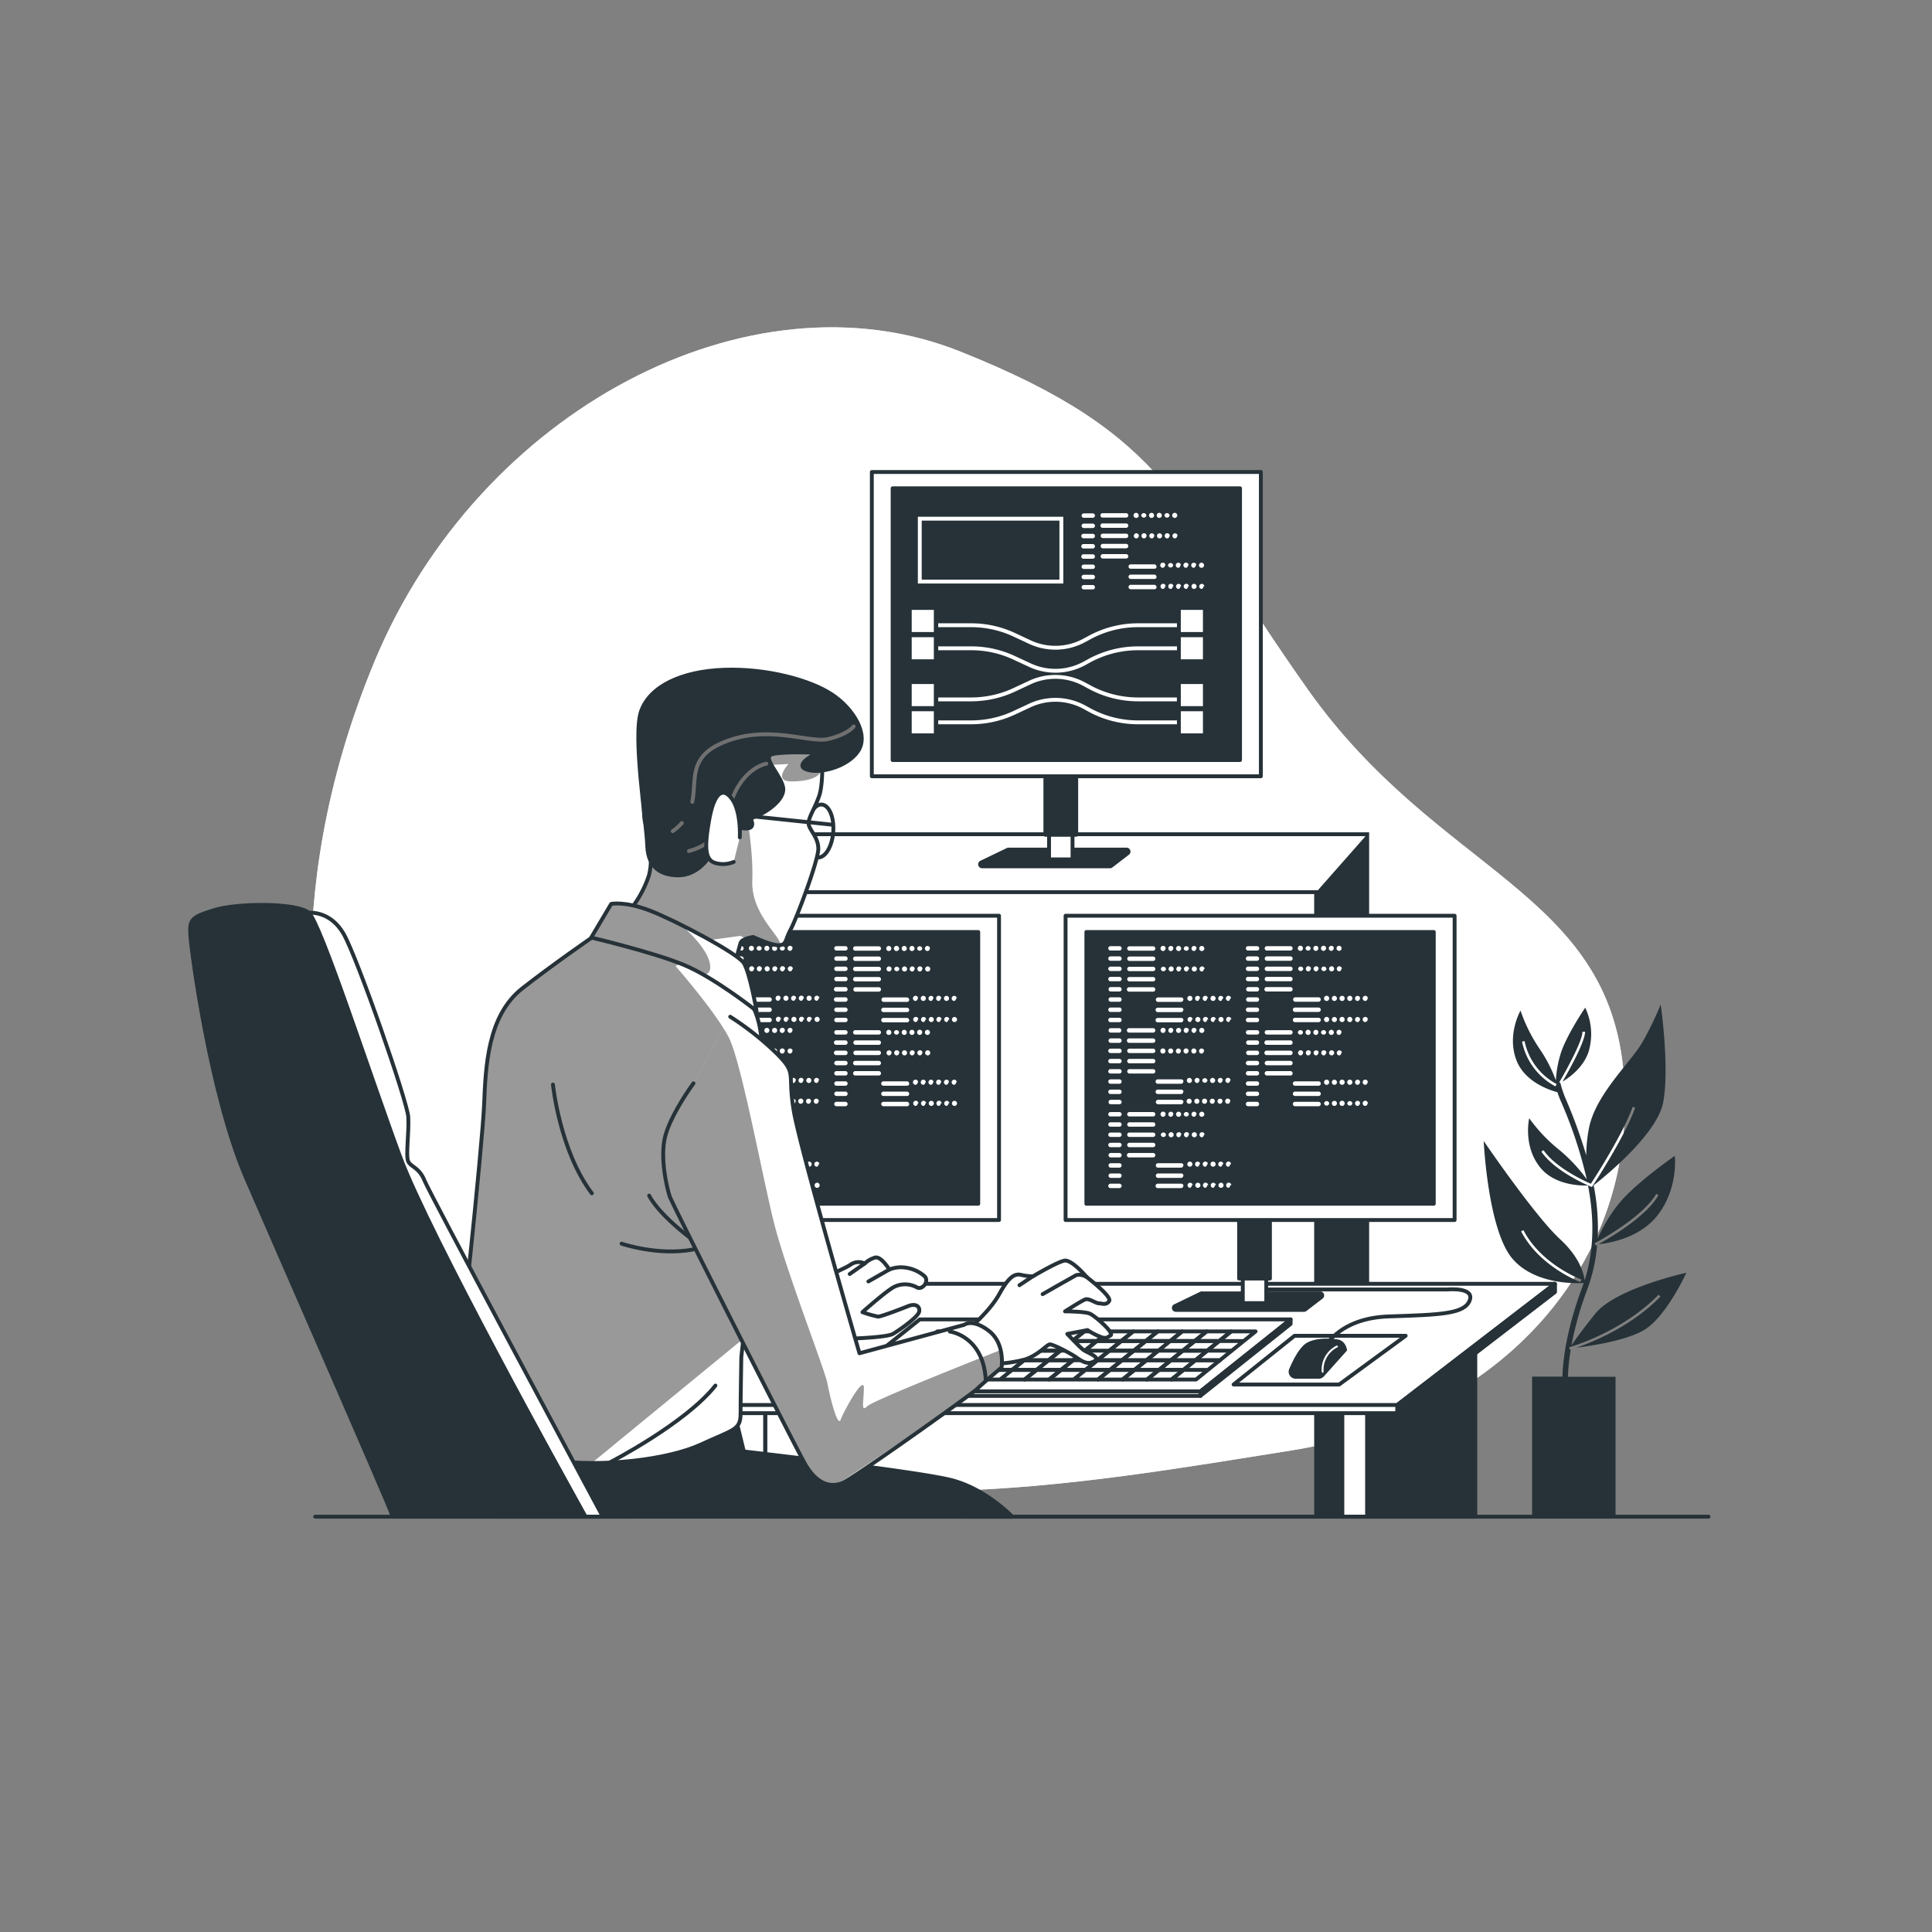 <svg xmlns="http://www.w3.org/2000/svg" viewBox="0 0 500 500"><rect x="0" y="0" width="500" height="500" fill="#808080" stroke="none"/><defs><clipPath id="a"><path d="M212.75 195.81s.38 7-.78 10.26-2.71 5.42-2.71 7 2.52 3.49 2.52 6.58-5.61 18-7.16 20.9-1 3.87-2.9 4.06-6.77-2.12-6.77-2.12-2.91.38-3.29 1.54-1.36 5.23-1.36 5.23l-28.25-12.58a28.26 28.26 0 005.81-9.87c1.74-5.61-1-14.32-1-14.32s-2.71-20.31 9.67-26.12 30.38-2.13 33.29.78 2.93 8.66 2.93 8.66z" fill="#fff" stroke="#263238" stroke-linecap="round" stroke-linejoin="round"/></clipPath><clipPath id="b"><path d="M156.25 240.51l-.71.49c-2.72 1.87-12.76 8.83-20.38 14.8-8.9 7-9.48 19.93-9.87 30s-6.88 72.7-8.43 80.44 12.3 9.72 25.65 11.66 30.57-.19 38.89-4.06 10.26-3.68 10.26-7.94.19-13.93.19-14.7 6-48.18 5.61-62.11.78-21.48-2.51-28.45-11.61-12.38-22.64-16.06-16.06-4.07-16.06-4.07z" fill="#fff" stroke="#263238" stroke-linecap="round" stroke-linejoin="round"/></clipPath><clipPath id="c"><path d="M158.18 233.93l-5.18 8.71s15.67 3.68 23.8 7 19 12 19 12-1.74-9.87-3.29-12.38-17.61-11-24.19-13.55-10.14-1.78-10.14-1.78z" fill="#fff" stroke="#263238" stroke-linecap="round" stroke-linejoin="round"/></clipPath><clipPath id="d"><path d="M179.47 280.36s-5.42 7.36-7.16 13.17.38 14.12 1 16.06 31.53 62.88 34.82 68.88 7 6.38 9.68 5.42 33.86-23.22 35-24.38 6.39-5.61 6.39-5.61 1-6.2-3.29-9.48-6.39-1.55-6.39-1.55l-27.09 7.35s-15.28-52.63-17-62.69 1-9.48-4.45-14.9a75.81 75.81 0 00-12-9.5" fill="#fff" stroke="#263238" stroke-linecap="round" stroke-linejoin="round"/></clipPath></defs><g fill="#fff"><path d="M84.3 283.67s14.34 57.67 70.9 85.33 124 15.12 178.92 6.39 89.87-49 86.14-97-48-52.19-81.83-100-35.56-65.74-90-87.45S124 106.19 97 171 84.3 283.67 84.3 283.67z"/><path d="M84.3 283.67s14.34 57.67 70.9 85.33 124 15.12 178.92 6.39 89.87-49 86.14-97-48-52.19-81.83-100-35.56-65.74-90-87.45S124 106.19 97 171 84.3 283.67 84.3 283.67z" opacity=".7"/></g><path d="M412.84 340c-3.62 4.53-5.39 7.05-6.15 8.19a86.42 86.42 0 014.13-14.6 42.81 42.81 0 002.51-11.41l-.33.18-.32-.6c.13-.06 12.46-6.61 15.95-12.78l.58.33c-3.15 5.58-12.88 11.22-15.55 12.69 2.53-.24 10.43-1.45 15.13-7.25 5.64-7 4.65-15.61 4.65-15.61s-10.63 7.3-14.95 12.95a40.58 40.58 0 00-5 8.39 58.4 58.4 0 00-1.05-13.73C416 304 429 293.23 430.45 285.2c1.66-9.3-.67-25.25-.67-25.25a81.91 81.91 0 01-4.65 9.64c-3 5.31-12.29 13.62-13.95 22.59a38.79 38.79 0 00-.66 6.8 133.53 133.53 0 00-5.36-14.71 25.91 25.91 0 01-1.33-4l-.29-.17c.06-.1 6-10.2 6-13.1h.68c0 2.71-4.57 10.75-5.83 12.91 2.09-1.25 5.49-3.83 6.77-7.83a16 16 0 00-.91-11.3s-5.05 7.42-6.43 12.17a28.56 28.56 0 00-1.16 6.66 37 37 0 00-4.15-8.07 41.57 41.57 0 01-5-10s-3.65 6.32-1 13c2.19 5.46 8.4 7.55 10.55 8.13.24.72.5 1.43.79 2.1a113.55 113.55 0 016.81 20.45 40.75 40.75 0 00-7.24-7.72 41.51 41.51 0 01-7.66-8.1s-1.67 7.1 2.8 12.69c3.66 4.57 10.16 4.79 12.42 4.72 1.54 8.05 1.71 16.45-.89 24.56-.17-1.57-1.12-5.86-6.34-10.66-6.58-6.05-19.77-25.42-19.77-25.42s1.06 22.86 7.37 30.38c5.79 6.88 16.72 6.48 18.51 6.37-.12.35-.24.71-.37 1.07-4.16 11.17-5 19-5.14 23.16h-7.85v36.21h21.6V356.3h-12.32a52.06 52.06 0 01.73-7.05l-.23.07-.18-.66c.14 0 13.67-3.85 23.13-13.58l.48.48c-7.63 7.85-17.86 11.89-21.79 13.23 3.9-.48 13.44-1.92 17.88-4.78 5.64-3.66 10.63-14.62 10.63-14.62s-18.27 3.99-23.59 10.61zm-10.28-58.84a16.92 16.92 0 01-8.66-11.6l.66-.13a16.23 16.23 0 008.28 11.11zm9.56 25.8l-.15.23-.25-.1c-.38-.15-9.22-3.79-12.82-9.05l.56-.38c3.15 4.6 10.76 8.05 12.25 8.7 1.15-1.76 8.33-12.9 10.83-19.91l.64.23c-2.73 7.68-10.97 20.18-11.06 20.32zM409 331.78c-.11 0-10.64-4-15.33-13.1l.6-.31c4.57 8.87 14.86 12.74 15 12.78z" fill="#263238"/><path fill="none" stroke="#263238" stroke-miterlimit="10" d="M198.05 215.9h155.78v176.61H198.05z"/><path fill="none" stroke="#263238" stroke-miterlimit="10" d="M198.05 230.89h142.56v161.62H198.05z"/><path fill="#263238" d="M340.62 230.89l13.22-14.99v176.61h-13.22V230.89z"/><path fill="#fff" stroke="#263238" stroke-linecap="round" stroke-linejoin="round" d="M347.4 359.98h6.44v32.54h-6.44z"/><path fill="#263238" stroke="#263238" stroke-linecap="round" stroke-linejoin="round" d="M381.81 392.51v-55.08l-27.97 22.55v32.53h27.97z"/><path fill="#fff" stroke="#263238" stroke-linecap="round" stroke-linejoin="round" d="M128.44 359.98h6.44v32.54h-6.44z"/><path fill="#263238" stroke="#263238" stroke-linecap="round" stroke-linejoin="round" d="M162.85 392.51v-55.08l-27.97 22.55v32.53h27.97z"/><path fill="#fff" stroke="#263238" stroke-linecap="round" stroke-linejoin="round" d="M361.6 365.73H103.64l-.1-2.1 298.85-31.38v2.12l-40.79 31.36z"/><path fill="#fff" stroke="#263238" stroke-linecap="round" stroke-linejoin="round" d="M361.6 363.61H103.64l65.08-31.36h233.67l-40.79 31.36z"/><path fill="#fff" stroke="#263238" stroke-linecap="round" stroke-linejoin="round" d="M346.57 358.31h-27.32l15.77-12.61h28.77l-17.22 12.61z"/><path fill="#263238" stroke="#263238" stroke-linecap="round" stroke-linejoin="round" d="M361.6 365.73v-2.12l40.79-31.36v2.12l-40.79 31.36z"/><path d="M327.61 333.71h47.07s7-.65 5.67 2.84-7.41 3.7-20.92 4.14-17 8.71-17 8.71" fill="none" stroke="#263238" stroke-linecap="round" stroke-linejoin="round"/><path d="M346 346.62s-4.44-.79-7.58.78c-2 1-3.73 4.45-4.77 6.89a1.81 1.81 0 001.67 2.52h5.95a1.81 1.81 0 001.35-.6l6-6.72s-.23-2.61-2.62-2.87z" fill="#263238"/><path d="M342.3 355a6.74 6.74 0 013.7-6.53" fill="none" stroke="#fff" stroke-linecap="round" stroke-linejoin="round" stroke-width=".5"/><path fill="#fff" stroke="#263238" stroke-linecap="round" stroke-linejoin="round" d="M310.67 360.09H214.7l23.34-18.63h95.97l-23.34 18.63z"/><path fill="none" stroke="#263238" stroke-linecap="round" stroke-linejoin="round" d="M334.01 342.63v-1.17l-23.34 18.63v1.16l23.34-18.62z"/><path fill="#fff" stroke="#263238" stroke-linecap="round" stroke-linejoin="round" d="M214.7 360.09h95.97v1.17H214.7z"/><path fill="none" stroke="#263238" stroke-linecap="round" stroke-linejoin="round" d="M245.99 352.04l-3.08 2.49h6.33l3.09-2.49h-6.34z"/><path fill="none" stroke="#263238" stroke-linecap="round" stroke-linejoin="round" d="M252.33 352.04l-3.09 2.49h6.34l3.08-2.49h-6.33zM239.65 352.04l-3.08 2.49h6.34l3.08-2.49h-6.34zM249.07 349.55h-6.33l-3.09 2.49h6.34l3.08-2.49zM255.41 349.55l3.09-2.49h-6.34l-3.09 2.49h6.34z"/><path fill="none" stroke="#263238" stroke-linecap="round" stroke-linejoin="round" d="M252.16 347.06h-6.34l-3.08 2.49h6.33l3.09-2.49zM258.66 352.04l-3.08 2.49h6.34l3.08-2.49h-6.34zM290.35 352.04l-3.09 2.49h6.34l3.09-2.49h-6.34zM261.75 349.55l3.08-2.49h-6.33l-3.09 2.49h6.34z"/><path fill="none" stroke="#263238" stroke-linecap="round" stroke-linejoin="round" d="M265 352.04l-3.08 2.49h6.33l3.09-2.49H265zM299.94 354.53h6.33l3.09-2.49h-6.34l-3.08 2.49z"/><path fill="none" stroke="#263238" stroke-linecap="round" stroke-linejoin="round" d="M303.02 352.04h6.34l3.08-2.49h-6.33l-3.09 2.49zM296.69 352.04l-3.09 2.49h6.34l3.08-2.49h-6.33zM284.01 352.04l-3.08 2.49h6.33l3.09-2.49h-6.34zM271.34 352.04l-3.09 2.49h6.34l3.09-2.49h-6.34z"/><path fill="none" stroke="#263238" stroke-linecap="round" stroke-linejoin="round" d="M277.68 352.04l-3.09 2.49h6.34l3.08-2.49h-6.33zM287.1 349.55l3.08-2.49h-6.34l-3.08 2.49h6.34zM293.43 349.55l-3.08 2.49h6.34l3.08-2.49h-6.34zM280.76 349.55l-3.08 2.49h6.33l3.09-2.49h-6.34zM268.08 349.55l-3.08 2.49h6.34l3.08-2.49h-6.34z"/><path fill="none" stroke="#263238" stroke-linecap="round" stroke-linejoin="round" d="M287.1 349.55l-3.09 2.49h6.34l3.08-2.49h-6.33zM268.08 349.55l3.09-2.49h-6.34l-3.08 2.49h6.33zM249.07 349.55l-3.08 2.49h6.34l3.08-2.49h-6.34zM261.75 349.55l-3.09 2.49H265l3.08-2.49h-6.33z"/><path fill="none" stroke="#263238" stroke-linecap="round" stroke-linejoin="round" d="M255.41 349.55l-3.08 2.49h6.33l3.09-2.49h-6.34zM274.42 349.55l-3.08 2.49h6.34l3.08-2.49h-6.34zM280.76 349.55l3.08-2.49h-6.33l-3.09 2.49h6.34zM306.11 349.55h6.33l3.09-2.49h-6.34l-3.08 2.49z"/><path fill="none" stroke="#263238" stroke-linecap="round" stroke-linejoin="round" d="M274.42 349.55l3.09-2.49h-6.34l-3.09 2.49h6.34zM299.77 349.55l3.08-2.49h-6.33l-3.09 2.49h6.34zM306.11 349.55l3.08-2.49h-6.34l-3.08 2.49h6.34zM296.69 352.04h6.33l3.09-2.49h-6.34l-3.08 2.49z"/><path fill="none" stroke="#263238" stroke-linecap="round" stroke-linejoin="round" d="M293.43 349.55l3.09-2.49h-6.34l-3.08 2.49h6.33zM274.59 354.53l-3.08 2.49h6.33l3.09-2.49h-6.34zM280.93 354.53l-3.09 2.49h6.34l3.08-2.49h-6.33z"/><path fill="none" stroke="#263238" stroke-linecap="round" stroke-linejoin="round" d="M268.25 354.53l-3.08 2.49h6.34l3.08-2.49h-6.34zM287.26 354.53l-3.08 2.49h6.34l3.08-2.49h-6.34z"/><path fill="none" stroke="#263238" stroke-linecap="round" stroke-linejoin="round" d="M261.92 354.53l-3.09 2.49h6.34l3.08-2.49h-6.33zM255.58 354.53l-3.08 2.49h6.33l3.09-2.49h-6.34zM293.6 354.53l-3.08 2.49h6.33l3.09-2.49h-6.34zM242.91 354.53l-3.09 2.49h6.34l3.08-2.49h-6.33z"/><path fill="none" stroke="#263238" stroke-linecap="round" stroke-linejoin="round" d="M249.24 354.53l-3.08 2.49h6.34l3.08-2.49h-6.34zM309.36 352.04h6.34l3.08-2.49h-6.34l-3.08 2.49zM318.61 344.57l-3.08 2.49h6.33l3.09-2.49h-6.34zM312.44 349.55h6.34l3.08-2.49h-6.33l-3.09 2.49zM236.57 354.53l-3.08 2.49h6.33l3.09-2.49h-6.34zM299.94 354.53l-3.09 2.49h6.34l3.08-2.49h-6.33z"/><path fill="none" stroke="#263238" stroke-linecap="round" stroke-linejoin="round" d="M303.19 357.02h6.34l3.08-2.49h-6.34l-3.08 2.49zM306.27 354.53h6.34l3.09-2.49h-6.34l-3.09 2.49zM242.74 349.55h-6.34l-3.08 2.49h6.33l3.09-2.49zM283.84 347.06l3.09-2.49h-6.34l-3.08 2.49h6.33zM290.18 347.06l3.08-2.49h-6.33l-3.09 2.49h6.34z"/><path fill="none" stroke="#263238" stroke-linecap="round" stroke-linejoin="round" d="M277.51 347.06l3.08-2.49h-6.34l-3.08 2.49h6.34zM296.52 347.06l3.08-2.49h-6.34l-3.08 2.49h6.34zM309.19 347.06l3.08-2.49h-6.33l-3.09 2.49h6.34z"/><path fill="none" stroke="#263238" stroke-linecap="round" stroke-linejoin="round" d="M302.85 347.06l3.09-2.49h-6.34l-3.08 2.49h6.33zM271.17 347.06l3.08-2.49h-6.33l-3.09 2.49h6.34zM239.65 352.04h-6.33l-3.09 2.49h6.34l3.08-2.49zM245.82 347.06h-6.34l-3.08 2.49h6.34l3.08-2.49zM315.53 347.06l3.08-2.49h-6.34l-3.08 2.49h6.34z"/><path fill="none" stroke="#263238" stroke-linecap="round" stroke-linejoin="round" d="M230.23 354.53l-3.08 2.49h6.34l3.08-2.49h-6.34zM248.91 344.57h-6.34l-3.09 2.49h6.34l3.09-2.49zM258.5 347.06l3.08-2.49h-6.34l-3.08 2.49h6.34z"/><path fill="none" stroke="#263238" stroke-linecap="round" stroke-linejoin="round" d="M252.16 347.06l3.08-2.49h-6.33l-3.09 2.49h6.34zM264.83 347.06l3.09-2.49h-6.34l-3.08 2.49h6.33z"/><g><path d="M337.42 339h-33.08a.52.52 0 01-.23-1l6.8-3.28a.59.59 0 01.23 0h30.54a.53.53 0 01.32.94l-4.26 3.27a.54.54 0 01-.32.07z" fill="#263238" stroke="#263238" stroke-linecap="round" stroke-linejoin="round"/><path fill="#fff" stroke="#263238" stroke-linecap="round" stroke-linejoin="round" d="M321.63 314.07h6.08v23.17h-6.08z"/><path fill="#263238" stroke="#263238" stroke-linecap="round" stroke-linejoin="round" d="M320.68 314.07h7.98v16.82h-7.98z"/><path fill="#fff" stroke="#263238" stroke-linecap="round" stroke-linejoin="round" d="M275.77 236.99h100.68v78.75H275.77z"/><path fill="#263238" stroke="#263238" stroke-linecap="round" stroke-linejoin="round" d="M281.15 241.2h89.91v70.33h-89.91z"/><path d="M289.71 246h-2.32a.57.57 0 01-.57-.57.58.58 0 01.57-.57h2.32a.58.58 0 01.57.57.57.57 0 01-.57.57zm.57 2.08a.57.57 0 00-.57-.57h-2.32a.57.57 0 000 1.14h2.32a.57.57 0 00.57-.53zm0 2.65a.57.57 0 00-.57-.57h-2.32a.57.57 0 00-.57.57.58.58 0 00.57.57h2.32a.58.58 0 00.57-.53zm0 2.65a.57.57 0 00-.57-.57h-2.32a.57.57 0 00-.57.57.58.58 0 00.57.57h2.32a.58.58 0 00.57-.53zm0 2.65a.58.58 0 00-.57-.58h-2.32a.58.58 0 000 1.15h2.32a.58.58 0 00.57-.53zm0 2.64a.58.58 0 00-.57-.57h-2.32a.58.58 0 000 1.15h2.32a.58.58 0 00.57-.54zm0 2.65a.58.58 0 00-.57-.57h-2.32a.58.58 0 00-.57.57.57.57 0 00.57.57h2.32a.57.57 0 00.57-.53zm0 2.65a.58.58 0 00-.57-.57h-2.32a.58.58 0 00-.57.57.57.57 0 00.57.57h2.32a.57.57 0 00.57-.54zm8.72-18.5a.58.58 0 00-.57-.57h-6.13a.58.58 0 00-.58.57.57.57 0 00.58.57h6.08a.57.57 0 00.62-.57zm0 2.65a.57.57 0 00-.57-.57h-6.13a.57.57 0 100 1.14h6.08a.57.57 0 00.62-.57zm0 2.65a.57.57 0 00-.57-.57h-6.13a.57.57 0 00-.58.57.58.58 0 00.58.57h6.08a.58.58 0 00.62-.57zm0 2.65a.57.57 0 00-.57-.57h-6.13a.57.57 0 00-.58.57.58.58 0 00.58.57h6.08a.58.58 0 00.62-.57zm0 2.65a.58.58 0 00-.57-.58h-6.13a.58.58 0 100 1.15h6.08a.58.58 0 00.62-.57zm7.28 2.64a.57.57 0 00-.57-.57h-6.08a.58.58 0 000 1.15h6.08a.57.57 0 00.52-.58zm0 2.65a.57.57 0 00-.57-.57h-6.08a.57.57 0 00-.57.57.56.56 0 00.57.57h6.08a.56.56 0 00.52-.57zm0 2.65a.57.57 0 00-.57-.57h-6.08a.57.57 0 00-.57.57.56.56 0 00.57.57h6.08a.56.56 0 00.52-.58zm-4.6-18.54a.67.67 0 10-.66.66.67.67 0 00.61-.66zm2 0a.66.66 0 10-.66.66.66.66 0 00.59-.66zm2 0a.66.66 0 00-1.32 0 .66.66 0 101.32 0zm2 0a.67.67 0 00-1.33 0 .67.67 0 001.33 0zm2 0a.66.66 0 10-.66.66.66.66 0 00.55-.66zm2 0a.66.66 0 00-1.32 0 .66.66 0 001.32 0zm-9.93 5.3a.67.67 0 00-1.33 0 .67.67 0 001.33 0zm2 0a.66.66 0 00-1.32 0 .66.66 0 001.32 0zm2 0a.66.66 0 10-.66.66.66.66 0 00.51-.66zm2 0a.67.67 0 10-.67.66.66.66 0 00.51-.66zm2 0a.66.66 0 10-1.32 0 .66.66 0 101.32 0zm2 0a.66.66 0 10-.66.66.66.66 0 00.47-.66zm-3.15 7.61a.66.66 0 10-1.32 0 .66.66 0 101.32 0zm2 0a.66.66 0 10-.66.67.67.67 0 00.46-.67zm2 0a.67.67 0 10-.66.67.67.67 0 00.45-.67zm2 0a.66.66 0 10-1.32 0 .66.66 0 101.32 0zm2 0a.66.66 0 10-.66.67.67.67 0 00.42-.67zm2 0a.67.67 0 10-.67.67.67.67 0 00.42-.67zm-9.94 5.47a.66.66 0 10-.66.66.66.66 0 00.41-.66zm2 0a.66.66 0 10-1.32 0 .66.66 0 001.32 0zm2 0a.67.67 0 10-.66.66.67.67 0 00.39-.66zm2 0a.66.66 0 10-.66.66.66.66 0 00.37-.66zm2 0a.66.66 0 10-1.32 0 .66.66 0 001.32 0zm2 0a.67.67 0 10-.67.66.67.67 0 00.36-.66zM289.71 267.24h-2.32a.58.58 0 010-1.15h2.32a.58.58 0 010 1.15zm.57 2.07a.58.58 0 00-.57-.57h-2.32a.58.58 0 000 1.15h2.32a.58.58 0 00.57-.58zm0 2.65a.58.58 0 00-.57-.57h-2.32a.58.58 0 00-.57.57.57.57 0 00.57.57h2.32a.57.57 0 00.57-.53zm0 2.65a.58.58 0 00-.57-.57h-2.32a.58.58 0 00-.57.57.57.57 0 00.57.57h2.32a.57.57 0 00.57-.57zm0 2.65a.57.57 0 00-.57-.57h-2.32a.57.57 0 000 1.14h2.32a.57.57 0 00.57-.57zm0 2.65a.57.57 0 00-.57-.57h-2.32a.57.57 0 000 1.14h2.32a.57.57 0 00.57-.57zm0 2.65a.57.57 0 00-.57-.57h-2.32a.57.57 0 00-.57.57.58.58 0 00.57.57h2.32a.58.58 0 00.57-.57zm0 2.65a.58.58 0 00-.57-.58h-2.32a.58.58 0 000 1.15h2.32a.58.58 0 00.57-.57zm8.72-18.54a.58.58 0 00-.57-.58h-6.13a.58.58 0 100 1.15h6.08a.58.58 0 00.62-.57zm0 2.64a.58.58 0 00-.57-.57h-6.13a.58.58 0 100 1.15h6.08a.58.58 0 00.62-.58zm0 2.65a.58.58 0 00-.57-.57h-6.13a.58.58 0 00-.58.57.57.57 0 00.58.57h6.08a.57.57 0 00.62-.53zm0 2.65a.58.58 0 00-.57-.57h-6.13a.58.58 0 00-.58.57.57.57 0 00.58.57h6.08a.57.57 0 00.62-.57zm0 2.65a.57.57 0 00-.57-.57h-6.13a.57.57 0 100 1.14h6.08a.57.57 0 00.62-.57zm7.28 2.65a.56.56 0 00-.57-.57h-6.08a.57.57 0 100 1.14h6.08a.56.56 0 00.52-.57zm0 2.65a.56.56 0 00-.57-.57h-6.08a.56.56 0 00-.57.57.57.57 0 00.57.57h6.08a.57.57 0 00.52-.57zm0 2.65a.57.57 0 00-.57-.58h-6.08a.58.58 0 000 1.15h6.08a.57.57 0 00.52-.57zm-4.6-18.54a.67.67 0 10-.66.66.67.67 0 00.61-.66zm2 0a.66.66 0 10-.66.66.66.66 0 00.59-.66zm2 0a.66.66 0 10-1.32 0 .66.66 0 001.32 0zm2 0a.67.67 0 10-.67.66.67.67 0 00.58-.66zm2 0a.66.66 0 10-.66.66.66.66 0 00.55-.66zm2 0a.66.66 0 10-1.32 0 .66.66 0 001.32 0zM301.63 272a.67.67 0 10-.66.67.67.67 0 00.66-.67zm2 0a.66.66 0 10-1.32 0 .66.66 0 101.32 0zm2 0a.66.66 0 10-.66.67.67.67 0 00.63-.67zm2 0a.67.67 0 10-.67.67.67.67 0 00.63-.67zm2 0a.66.66 0 10-1.32 0 .66.66 0 101.32 0zm2 0a.66.66 0 10-.66.67.67.67 0 00.59-.67zm-3.15 7.62a.66.66 0 10-1.32 0 .66.66 0 001.32 0zm2 0a.66.66 0 10-.66.66.66.66 0 00.58-.7zm2 0a.67.67 0 00-1.33 0 .67.67 0 001.33 0zm2 0a.66.66 0 10-1.32 0 .66.66 0 101.32 0zm2 0a.66.66 0 10-.66.66.66.66 0 00.54-.7zm2 0a.67.67 0 10-.67.66.66.66 0 00.54-.7zM308.41 285a.66.66 0 10-.66.66.65.65 0 00.66-.66zm2 0a.66.66 0 10-.66.66.66.66 0 00.65-.66zm2 0a.67.67 0 10-.66.66.66.66 0 00.64-.66zm2 0a.66.66 0 10-.66.66.65.65 0 00.62-.66zm2 0a.66.66 0 10-.66.66.66.66 0 00.61-.66zm2 0a.67.67 0 10-.67.66.66.66 0 00.61-.66zM289.71 288.94h-2.32a.57.57 0 01-.57-.57.58.58 0 01.57-.57h2.32a.58.58 0 01.57.57.57.57 0 01-.57.57zm.57 2.08a.57.57 0 00-.57-.57h-2.32a.57.57 0 000 1.14h2.32a.57.57 0 00.57-.59zm0 2.65a.57.57 0 00-.57-.57h-2.32a.57.57 0 00-.57.57.58.58 0 00.57.57h2.32a.58.58 0 00.57-.57zm0 2.65a.57.57 0 00-.57-.57h-2.32a.57.57 0 00-.57.57.58.58 0 00.57.57h2.32a.58.58 0 00.57-.57zm0 2.65a.58.58 0 00-.57-.58h-2.32a.58.58 0 000 1.15h2.32a.58.58 0 00.57-.54zm0 2.65a.58.58 0 00-.57-.58h-2.32a.58.58 0 000 1.15h2.32a.58.58 0 00.57-.57zm0 2.64a.58.58 0 00-.57-.57h-2.32a.58.58 0 000 1.15h2.32a.58.58 0 00.57-.58zm0 2.65a.58.58 0 00-.57-.57h-2.32a.58.58 0 00-.57.57.57.57 0 00.57.57h2.32a.57.57 0 00.57-.57zm8.72-18.54a.58.58 0 00-.57-.57h-6.13a.58.58 0 00-.58.57.57.57 0 00.58.57h6.08a.57.57 0 00.62-.57zm0 2.65a.57.57 0 00-.57-.57h-6.13a.57.57 0 100 1.14h6.08a.57.57 0 00.62-.59zm0 2.65a.57.57 0 00-.57-.57h-6.13a.57.57 0 00-.58.57.58.58 0 00.58.57h6.08a.58.58 0 00.62-.57zm0 2.65a.57.57 0 00-.57-.57h-6.13a.57.57 0 00-.58.57.58.58 0 00.58.57h6.08a.58.58 0 00.62-.57zm0 2.65a.58.58 0 00-.57-.58h-6.13a.58.58 0 100 1.15h6.08a.58.58 0 00.62-.54zm7.28 2.65a.57.57 0 00-.57-.58h-6.08a.58.58 0 000 1.15h6.08a.57.57 0 00.52-.57zm0 2.64a.57.57 0 00-.57-.57h-6.08a.58.58 0 000 1.15h6.08a.57.57 0 00.52-.58zm0 2.65a.57.57 0 00-.57-.57h-6.08a.57.57 0 00-.57.57.56.56 0 00.57.57h6.08a.56.56 0 00.52-.57zm-4.6-18.54a.67.67 0 10-.66.66.67.67 0 00.61-.66zm2 0a.66.66 0 10-.66.66.66.66 0 00.59-.66zm2 0a.66.66 0 10-1.32 0 .66.66 0 001.32 0zm2 0a.67.67 0 00-1.33 0 .67.67 0 001.33 0zm2 0a.66.66 0 10-.66.66.66.66 0 00.55-.66zm2 0a.66.66 0 00-1.32 0 .66.66 0 001.32 0zm-9.93 5.3a.67.67 0 00-1.33 0 .67.67 0 001.33 0zm2 0a.66.66 0 00-1.32 0 .66.66 0 001.32 0zm2 0a.66.66 0 10-.66.66.66.66 0 00.51-.66zm2 0a.67.67 0 10-.67.66.66.66 0 00.51-.66zm2 0a.66.66 0 00-1.32 0 .66.66 0 001.32 0zm2 0a.66.66 0 10-.66.66.66.66 0 00.47-.66zm-3.15 7.61a.66.66 0 10-1.32 0 .66.66 0 101.32 0zm2 0a.66.66 0 10-.66.67.67.67 0 00.46-.67zm2 0a.67.67 0 10-.66.67.67.67 0 00.45-.67zm2 0a.66.66 0 10-1.32 0 .66.66 0 101.32 0zm2 0a.66.66 0 10-.66.67.67.67 0 00.42-.67zm2 0a.67.67 0 10-.67.67.67.67 0 00.42-.67zm-9.94 5.47a.66.66 0 10-.66.66.66.66 0 00.41-.66zm2 0a.66.66 0 10-1.32 0 .66.66 0 001.32 0zm2 0a.67.67 0 10-.66.66.67.67 0 00.39-.66zm2 0a.66.66 0 10-.66.66.66.66 0 00.37-.66zm2 0a.66.66 0 10-1.32 0 .66.66 0 101.32 0zm2 0a.67.67 0 10-.67.66.67.67 0 00.36-.66zM325.29 246H323a.57.57 0 01-.57-.57.58.58 0 01.57-.57h2.32a.57.57 0 01.57.57.56.56 0 01-.6.57zm.57 2.08a.56.56 0 00-.57-.57H323a.57.57 0 100 1.14h2.32a.56.56 0 00.54-.53zm0 2.65a.56.56 0 00-.57-.57H323a.57.57 0 00-.57.57.58.58 0 00.57.57h2.32a.57.57 0 00.54-.53zm0 2.65a.56.56 0 00-.57-.57H323a.57.57 0 00-.57.57.58.58 0 00.57.57h2.32a.57.57 0 00.54-.53zm0 2.65a.57.57 0 00-.57-.58H323a.58.58 0 000 1.15h2.32a.57.57 0 00.54-.53zm0 2.64a.57.57 0 00-.57-.57H323a.58.58 0 000 1.15h2.32a.57.57 0 00.54-.54zm0 2.65a.57.57 0 00-.57-.57H323a.58.58 0 00-.57.57.57.57 0 00.57.57h2.32a.56.56 0 00.54-.53zm0 2.65a.57.57 0 00-.57-.57H323a.58.58 0 00-.57.57.57.57 0 00.57.57h2.32a.56.56 0 00.54-.54zm8.67-18.54a.57.57 0 00-.57-.57h-6.08a.58.58 0 00-.58.57.57.57 0 00.58.57H334a.56.56 0 00.53-.53zm0 2.65a.56.56 0 00-.57-.57h-6.08a.57.57 0 100 1.14H334a.56.56 0 00.53-.53zm0 2.65a.56.56 0 00-.57-.57h-6.08a.57.57 0 00-.58.57.58.58 0 00.58.57H334a.57.57 0 00.53-.53zm0 2.65a.56.56 0 00-.57-.57h-6.08a.57.57 0 00-.58.57.58.58 0 00.58.57H334a.57.57 0 00.53-.53zm0 2.65a.57.57 0 00-.57-.58h-6.08a.58.58 0 100 1.15H334a.57.57 0 00.53-.53zm7.29 2.64a.58.58 0 00-.58-.57h-6.08a.58.58 0 000 1.15h6.08a.58.58 0 00.58-.54zm0 2.65a.58.58 0 00-.58-.57h-6.08a.57.57 0 00-.57.57.56.56 0 00.57.57h6.08a.57.57 0 00.58-.53zm0 2.65a.58.58 0 00-.58-.57h-6.08a.57.57 0 00-.57.57.56.56 0 00.57.57h6.08a.57.57 0 00.58-.54zm-4.61-18.54a.67.67 0 10-.66.66.67.67 0 00.66-.62zm2 0a.67.67 0 00-1.33 0 .67.67 0 001.33 0zm2 0a.66.66 0 10-.66.66.66.66 0 00.63-.62zm2 0a.67.67 0 10-.66.66.67.67 0 00.62-.62zm2 0a.66.66 0 10-.66.66.66.66 0 00.6-.62zm2 0a.66.66 0 10-1.32 0 .66.66 0 101.32 0zm-9.93 5.3a.67.67 0 00-1.33 0 .67.67 0 001.33 0zm2 0a.67.67 0 10-.67.66.66.66 0 00.59-.62zm2 0a.66.66 0 10-.66.66.65.65 0 00.56-.62zm2 0a.67.67 0 00-1.33 0 .67.67 0 001.33 0zm2 0a.66.66 0 10-1.32 0 .66.66 0 101.32 0zm2 0a.66.66 0 10-.66.66.66.66 0 00.52-.62zm-3.28 7.65a.67.67 0 10-.67.67.67.67 0 00.67-.67zm2 0a.66.66 0 10-.66.67.66.66 0 00.66-.67zm2 0a.67.67 0 10-.66.67.67.67 0 00.66-.67zm2 0a.67.67 0 10-.67.67.67.67 0 00.67-.67zm2 0a.66.66 0 10-.66.67.66.66 0 00.6-.67zm2 0a.67.67 0 10-.66.67.67.67 0 00.59-.67zm-10 5.47a.67.67 0 10-.67.66.67.67 0 00.67-.66zm2 0a.66.66 0 10-.66.66.66.66 0 00.66-.66zm2 0a.67.67 0 10-.66.66.67.67 0 00.66-.66zm2 0a.67.67 0 10-.67.66.67.67 0 00.67-.66zm2 0a.66.66 0 10-.66.66.66.66 0 00.6-.66zm2 0a.67.67 0 10-.66.66.67.67 0 00.59-.66zM325.29 267.75H323a.58.58 0 01-.57-.57.57.57 0 01.57-.57h2.32a.56.56 0 01.57.57.57.57 0 01-.6.57zm.57 2.08a.57.57 0 00-.57-.58H323a.58.58 0 000 1.15h2.32a.57.57 0 00.54-.57zm0 2.64a.57.57 0 00-.57-.57H323a.58.58 0 000 1.15h2.32a.57.57 0 00.54-.58zm0 2.65a.57.57 0 00-.57-.57H323a.58.58 0 00-.57.57.57.57 0 00.57.57h2.32a.56.56 0 00.54-.57zm0 2.65a.57.57 0 00-.57-.57H323a.58.58 0 00-.57.57.57.57 0 00.57.57h2.32a.56.56 0 00.54-.57zm0 2.65a.56.56 0 00-.57-.57H323a.57.57 0 100 1.14h2.32a.56.56 0 00.54-.57zm0 2.65a.56.56 0 00-.57-.57H323a.57.57 0 100 1.14h2.32a.56.56 0 00.54-.57zm0 2.65a.56.56 0 00-.57-.57H323a.57.57 0 00-.57.57.58.58 0 00.57.57h2.32a.57.57 0 00.54-.57zm8.67-18.54a.56.56 0 00-.57-.57h-6.08a.57.57 0 00-.58.57.58.58 0 00.58.57H334a.57.57 0 00.53-.57zm0 2.65a.57.57 0 00-.57-.58h-6.08a.58.58 0 100 1.15H334a.57.57 0 00.53-.57zm0 2.64a.57.57 0 00-.57-.57h-6.08a.58.58 0 100 1.15H334a.57.57 0 00.53-.58zm0 2.65a.57.57 0 00-.57-.57h-6.08a.58.58 0 00-.58.57.57.57 0 00.58.57H334a.56.56 0 00.53-.57zm0 2.65a.57.57 0 00-.57-.57h-6.08a.58.58 0 00-.58.57.57.57 0 00.58.57H334a.56.56 0 00.53-.57zm7.29 2.65a.57.57 0 00-.58-.57h-6.08a.57.57 0 100 1.14h6.08a.57.57 0 00.58-.57zm0 2.65a.57.57 0 00-.58-.57h-6.08a.57.57 0 100 1.14h6.08a.57.57 0 00.58-.57zm0 2.65a.57.57 0 00-.58-.57h-6.08a.56.56 0 00-.57.57.57.57 0 00.57.57h6.08a.58.58 0 00.58-.57zm-4.61-18.54a.67.67 0 00-1.33 0 .67.67 0 001.33 0zm2 0a.67.67 0 10-.67.66.66.66 0 00.66-.66zm2 0a.66.66 0 10-.66.66.65.65 0 00.63-.66zm2 0a.67.67 0 00-1.33 0 .67.67 0 001.33 0zm2 0a.66.66 0 00-1.32 0 .66.66 0 001.32 0zm2 0a.66.66 0 10-.66.66.66.66 0 00.59-.66zm-9.93 5.29a.67.67 0 10-.66.67.67.67 0 00.59-.67zm2 0a.67.67 0 10-.67.67.67.67 0 00.59-.67zm2 0a.66.66 0 10-.66.67.66.66 0 00.56-.67zm2 0a.67.67 0 10-.66.67.67.67 0 00.55-.67zm2 0a.66.66 0 00-1.32 0 .66.66 0 101.32 0zm2 0a.66.66 0 10-.66.67.67.67 0 00.52-.67zm-3.28 7.62a.67.67 0 10-.67.66.66.66 0 00.67-.66zm2 0a.66.66 0 10-.66.66.65.65 0 00.66-.66zm2 0a.67.67 0 10-.66.66.66.66 0 00.66-.66zm2 0a.67.67 0 10-.67.66.66.66 0 00.67-.66zm2 0a.66.66 0 10-.66.66.65.65 0 00.6-.66zm2 0a.67.67 0 10-.66.66.66.66 0 00.59-.66zm-10 5.46a.67.67 0 00-1.33 0 .67.67 0 001.33 0zm2 0a.66.66 0 10-.66.66.66.66 0 00.66-.66zm2 0a.67.67 0 10-.66.66.67.67 0 00.66-.66zm2 0a.67.67 0 00-1.33 0 .67.67 0 001.33 0zm2 0a.66.66 0 10-.66.66.66.66 0 00.6-.66zm2 0a.67.67 0 10-.66.66.67.67 0 00.59-.66z" fill="#fff"/></g><g><path d="M287.27 224.2H254.2a.52.52 0 01-.23-1l6.8-3.27a.43.43 0 01.22-.06h30.55a.52.52 0 01.31.94l-4.26 3.28a.51.51 0 01-.32.11z" fill="#263238" stroke="#263238" stroke-linecap="round" stroke-linejoin="round"/><path fill="#fff" stroke="#263238" stroke-linecap="round" stroke-linejoin="round" d="M271.49 199.23h6.08v23.17h-6.08z"/><path fill="#263238" stroke="#263238" stroke-linecap="round" stroke-linejoin="round" d="M270.54 199.23h7.99v16.82h-7.99z"/><path fill="#fff" stroke="#263238" stroke-linecap="round" stroke-linejoin="round" d="M225.63 122.15h100.68v78.75H225.63z"/><path fill="#263238" stroke="#263238" stroke-linecap="round" stroke-linejoin="round" d="M231.01 126.37h89.91v70.33h-89.91z"/><path fill="none" stroke="#fff" stroke-miterlimit="10" d="M238.04 134.23h36.64v16.28h-36.64zM242.81 161.81h8.54a26.37 26.37 0 0111.15 2.48l4 1.87a15.64 15.64 0 0014.19-.47l1.15-.62a26.24 26.24 0 0112.67-3.26h10.09"/><path d="M242.81 167.78h8.54a26.22 26.22 0 0111.15 2.48l4 1.86a15.67 15.67 0 0014.19-.46l1.15-.63a26.34 26.34 0 0112.67-3.25h10.09M242.81 186.94h8.54a26.37 26.37 0 0011.15-2.48l4-1.87a15.67 15.67 0 0114.19.46l1.15.63a26.24 26.24 0 0012.67 3.26h10.09" fill="none" stroke="#fff" stroke-miterlimit="10"/><path d="M242.81 181h8.54a26.37 26.37 0 0011.15-2.48l4-1.87a15.64 15.64 0 0114.19.47l1.15.62a26.24 26.24 0 0012.65 3.26h10.09" fill="none" stroke="#fff" stroke-miterlimit="10"/><path fill="#fff" d="M305.59 157.84h5.73v5.73h-5.73zM305.59 164.9h5.73v5.73h-5.73zM305.59 177.02h5.73v5.73h-5.73zM305.59 184.07h5.73v5.73h-5.73zM235.95 157.84h5.73v5.73h-5.73zM235.95 164.9h5.73v5.73h-5.73zM235.95 177.02h5.73v5.73h-5.73zM235.95 184.07h5.73v5.73h-5.73zM282.8 134h-2.31a.57.57 0 110-1.14h2.31a.57.57 0 110 1.14zm.57 2.08a.56.56 0 00-.57-.57h-2.31a.57.57 0 00-.58.57.58.58 0 00.58.57h2.31a.57.57 0 00.57-.65zm0 2.65a.57.57 0 00-.57-.58h-2.31a.58.58 0 100 1.15h2.31a.57.57 0 00.57-.62zm0 2.64a.57.57 0 00-.57-.57h-2.31a.58.58 0 100 1.15h2.31a.57.57 0 00.57-.63zm0 2.65a.57.57 0 00-.57-.57h-2.31a.58.58 0 100 1.15h2.31a.57.57 0 00.57-.6zm0 2.65a.57.57 0 00-.57-.57h-2.31a.58.58 0 00-.58.57.57.57 0 00.58.57h2.31a.56.56 0 00.57-.62zm0 2.65a.57.57 0 00-.57-.57h-2.31a.58.58 0 00-.58.57.57.57 0 00.58.57h2.31a.56.56 0 00.57-.62zm0 2.65a.56.56 0 00-.57-.57h-2.31a.57.57 0 100 1.14h2.31a.56.56 0 00.57-.62zm8.63-18.59a.56.56 0 00-.57-.57h-6.08a.57.57 0 000 1.14h6.08a.56.56 0 00.57-.57zm0 2.65a.56.56 0 00-.57-.57h-6.08a.56.56 0 00-.57.57.57.57 0 00.57.57h6.08a.57.57 0 00.57-.6zm0 2.65a.57.57 0 00-.57-.58h-6.08a.58.58 0 000 1.15h6.08a.57.57 0 00.57-.57zm0 2.64a.57.57 0 00-.57-.57h-6.08a.58.58 0 000 1.15h6.08a.57.57 0 00.57-.58zm0 2.65a.57.57 0 00-.57-.57h-6.08a.58.58 0 000 1.15h6.08a.57.57 0 00.57-.55zm7.29 2.65a.58.58 0 00-.57-.57h-6.09a.58.58 0 00-.57.57.57.57 0 00.57.57h6.09a.57.57 0 00.61-.57zm0 2.65a.58.58 0 00-.57-.57h-6.09a.58.58 0 00-.57.57.57.57 0 00.57.57h6.09a.57.57 0 00.61-.57zm0 2.65a.57.57 0 00-.57-.57h-6.09a.57.57 0 000 1.14h6.09a.57.57 0 00.61-.57zm-4.61-18.54a.66.66 0 10-.66.66.65.65 0 00.7-.66zm2 0a.67.67 0 00-1.33 0 .67.67 0 001.33 0zm2 0a.66.66 0 10-1.32 0 .66.66 0 101.32 0zm2 0a.66.66 0 10-.66.66.66.66 0 00.66-.66zm2 0a.67.67 0 00-1.33 0 .67.67 0 001.33 0zm2 0a.66.66 0 00-1.32 0 .66.66 0 001.32 0zm-9.93 5.3a.66.66 0 10-.66.66.66.66 0 00.63-.66zm2 0a.67.67 0 10-.66.66.67.67 0 00.62-.66zm2 0a.66.66 0 10-.66.66.66.66 0 00.6-.66zm2 0a.66.66 0 10-1.32 0 .66.66 0 101.32 0zm2 0a.67.67 0 10-.66.66.67.67 0 00.58-.66zm2 0a.66.66 0 10-.66.66.66.66 0 00.56-.66zm-3.14 7.61a.67.67 0 10-.66.66.67.67 0 00.56-.66zm2 0a.67.67 0 00-1.33 0 .67.67 0 001.33 0zm2 0a.66.66 0 10-.66.66.66.66 0 00.53-.66zm2 0a.67.67 0 10-.66.66.67.67 0 00.52-.66zm2 0a.66.66 0 10-.66.66.66.66 0 00.5-.66zm2 0a.66.66 0 10-1.32 0 .66.66 0 101.32 0zm-9.93 5.46a.67.67 0 10-.66.67.67.67 0 00.49-.67zm2 0a.67.67 0 10-.67.67.67.67 0 00.49-.67zm2 0a.66.66 0 10-.66.67.66.66 0 00.46-.67zm2 0a.67.67 0 10-.66.67.67.67 0 00.45-.67zm2 0a.66.66 0 00-1.32 0 .66.66 0 101.32 0zm2 0a.66.66 0 10-.66.67.67.67 0 00.42-.67z"/></g><g><path d="M219.52 339h-33.08a.52.52 0 01-.22-1l6.79-3.28a.64.64 0 01.23 0h30.54a.52.52 0 01.32.94l-4.26 3.27a.52.52 0 01-.32.07z" fill="#263238" stroke="#263238" stroke-linecap="round" stroke-linejoin="round"/><path fill="#fff" stroke="#263238" stroke-linecap="round" stroke-linejoin="round" d="M203.74 314.07h6.08v23.17h-6.08z"/><path fill="#263238" stroke="#263238" stroke-linecap="round" stroke-linejoin="round" d="M202.79 314.07h7.99v16.82h-7.99z"/><path fill="#fff" stroke="#263238" stroke-linecap="round" stroke-linejoin="round" d="M157.87 236.99h100.68v78.75H157.87z"/><path fill="#263238" stroke="#263238" stroke-linecap="round" stroke-linejoin="round" d="M163.26 241.2h89.91v70.33h-89.91z"/><path d="M183.21 246h-2.32a.57.57 0 01-.57-.57.58.58 0 01.57-.57h2.32a.57.57 0 01.57.57.56.56 0 01-.57.57zm.57 2.08a.56.56 0 00-.57-.57h-2.32a.57.57 0 000 1.14h2.32a.56.56 0 00.57-.53zm0 2.65a.56.56 0 00-.57-.57h-2.32a.57.57 0 00-.57.57.58.58 0 00.57.57h2.32a.57.57 0 00.57-.53zm0 2.65a.56.56 0 00-.57-.57h-2.32a.57.57 0 00-.57.57.58.58 0 00.57.57h2.32a.57.57 0 00.57-.53zm0 2.65a.57.57 0 00-.57-.58h-2.32a.58.58 0 000 1.15h2.32a.57.57 0 00.57-.53zm0 2.64a.57.57 0 00-.57-.57h-2.32a.58.58 0 000 1.15h2.32a.57.57 0 00.57-.54zm0 2.65a.57.57 0 00-.57-.57h-2.32a.58.58 0 00-.57.57.57.57 0 00.57.57h2.32a.56.56 0 00.57-.53zm0 2.65a.57.57 0 00-.57-.57h-2.32a.58.58 0 00-.57.57.57.57 0 00.57.57h2.32a.56.56 0 00.57-.54zm8.67-18.54a.57.57 0 00-.57-.57h-6.08a.57.57 0 00-.57.57.56.56 0 00.57.57h6.08a.56.56 0 00.57-.53zm0 2.65a.56.56 0 00-.57-.57h-6.08a.57.57 0 100 1.14h6.08a.56.56 0 00.57-.53zm0 2.65a.56.56 0 00-.57-.57h-6.08a.56.56 0 00-.57.57.57.57 0 00.57.57h6.08a.57.57 0 00.57-.53zm0 2.65a.56.56 0 00-.57-.57h-6.08a.56.56 0 00-.57.57.57.57 0 00.57.57h6.08a.57.57 0 00.57-.53zm0 2.65a.57.57 0 00-.57-.58h-6.08a.58.58 0 000 1.15h6.08a.57.57 0 00.57-.53zm7.29 2.64a.58.58 0 00-.57-.57h-6.09a.58.58 0 000 1.15h6.09a.58.58 0 00.57-.54zm0 2.65a.58.58 0 00-.57-.57h-6.09a.58.58 0 00-.57.57.57.57 0 00.57.57h6.09a.57.57 0 00.57-.53zm0 2.65a.58.58 0 00-.57-.57h-6.09a.58.58 0 00-.57.57.57.57 0 00.57.57h6.09a.57.57 0 00.57-.54zm-4.61-18.54a.66.66 0 00-1.32 0 .66.66 0 001.32 0zm2 0a.67.67 0 00-1.33 0 .67.67 0 001.33 0zm2 0a.66.66 0 10-.66.66.66.66 0 00.63-.62zm2 0a.66.66 0 10-1.32 0 .66.66 0 101.32 0zm2 0a.67.67 0 00-1.33 0 .67.67 0 001.33 0zm2 0a.66.66 0 10-.66.66.66.66 0 00.59-.62zm-9.93 5.3a.66.66 0 10-.66.66.66.66 0 00.59-.62zm2 0a.67.67 0 10-.67.66.66.66 0 00.59-.62zm2 0a.66.66 0 10-1.32 0 .66.66 0 101.32 0zm2 0a.66.66 0 10-.66.66.66.66 0 00.55-.62zm2 0a.67.67 0 10-.67.66.66.66 0 00.55-.62zm2 0a.66.66 0 10-.66.66.65.65 0 00.52-.62zm-3.14 7.61a.67.67 0 10-.66.67.67.67 0 00.52-.63zm2 0a.66.66 0 10-1.32 0 .66.66 0 101.32 0zm2 0a.66.66 0 10-.66.67.67.67 0 00.49-.63zm2 0a.67.67 0 10-.67.67.67.67 0 00.49-.63zm2 0a.66.66 0 10-1.32 0 .66.66 0 101.32 0zm2 0a.66.66 0 10-.66.67.67.67 0 00.45-.63zm-9.93 5.47a.67.67 0 10-.66.66.67.67 0 00.45-.62zm2 0a.66.66 0 10-.66.66.66.66 0 00.43-.62zm2 0a.66.66 0 10-1.32 0 .66.66 0 001.32 0zm2 0a.67.67 0 10-.67.66.67.67 0 00.42-.62zm2 0a.66.66 0 10-.66.66.66.66 0 00.39-.62zm2 0a.66.66 0 10-1.32 0 .66.66 0 001.32 0zM183.21 267.24h-2.32a.58.58 0 010-1.15h2.32a.58.58 0 010 1.15zm.57 2.07a.57.57 0 00-.57-.57h-2.32a.58.58 0 000 1.15h2.32a.57.57 0 00.57-.58zm0 2.65a.57.57 0 00-.57-.57h-2.32a.58.58 0 00-.57.57.57.57 0 00.57.57h2.32a.56.56 0 00.57-.53zm0 2.65a.57.57 0 00-.57-.57h-2.32a.58.58 0 00-.57.57.57.57 0 00.57.57h2.32a.56.56 0 00.57-.57zm0 2.65a.56.56 0 00-.57-.57h-2.32a.57.57 0 000 1.14h2.32a.56.56 0 00.57-.57zm0 2.65a.56.56 0 00-.57-.57h-2.32a.57.57 0 000 1.14h2.32a.56.56 0 00.57-.57zm0 2.65a.56.56 0 00-.57-.57h-2.32a.57.57 0 00-.57.57.58.58 0 00.57.57h2.32a.57.57 0 00.57-.57zm0 2.65a.57.57 0 00-.57-.58h-2.32a.58.58 0 000 1.15h2.32a.57.57 0 00.57-.57zm8.67-18.54a.57.57 0 00-.57-.58h-6.08a.58.58 0 000 1.15h6.08a.57.57 0 00.57-.57zm0 2.64a.57.57 0 00-.57-.57h-6.08a.58.58 0 000 1.15h6.08a.57.57 0 00.57-.58zm0 2.65a.57.57 0 00-.57-.57h-6.08a.57.57 0 00-.57.57.56.56 0 00.57.57h6.08a.56.56 0 00.57-.53zm0 2.65a.57.57 0 00-.57-.57h-6.08a.57.57 0 00-.57.57.56.56 0 00.57.57h6.08a.56.56 0 00.57-.57zm0 2.65a.56.56 0 00-.57-.57h-6.08a.57.57 0 100 1.14h6.08a.56.56 0 00.57-.57zm7.29 2.65a.57.57 0 00-.57-.57h-6.09a.57.57 0 000 1.14h6.09a.57.57 0 00.57-.57zm0 2.65a.57.57 0 00-.57-.57h-6.09a.57.57 0 00-.57.57.58.58 0 00.57.57h6.09a.58.58 0 00.57-.57zm0 2.65a.58.58 0 00-.57-.58h-6.09a.58.58 0 000 1.15h6.09a.58.58 0 00.57-.57zm-4.61-18.54a.66.66 0 10-1.32 0 .66.66 0 001.32 0zm2 0a.67.67 0 10-.67.66.67.67 0 00.66-.66zm2 0a.66.66 0 10-.66.66.66.66 0 00.63-.66zm2 0a.66.66 0 10-1.32 0 .66.66 0 001.32 0zm2 0a.67.67 0 10-.67.66.67.67 0 00.62-.66zm2 0a.66.66 0 10-.66.66.66.66 0 00.59-.66zm-10 5.33a.66.66 0 10-.66.67.67.67 0 00.66-.67zm2 0a.67.67 0 10-.67.67.67.67 0 00.66-.67zm2 0a.66.66 0 10-1.32 0 .66.66 0 101.32 0zm2 0a.66.66 0 10-.66.67.67.67 0 00.62-.67zm2 0a.67.67 0 10-.67.67.67.67 0 00.62-.67zm2 0a.66.66 0 10-.66.67.66.66 0 00.59-.67zm-3.14 7.62a.67.67 0 00-1.33 0 .67.67 0 001.33 0zm2 0a.66.66 0 10-1.32 0 .66.66 0 101.32 0zm2 0a.66.66 0 10-.66.66.66.66 0 00.56-.7zm2 0a.67.67 0 10-.67.66.66.66 0 00.56-.7zm2 0a.66.66 0 10-1.32 0 .66.66 0 101.32 0zm2 0a.66.66 0 10-.66.66.66.66 0 00.52-.7zM201.92 285a.67.67 0 10-.66.66.66.66 0 00.66-.66zm2 0a.66.66 0 10-.66.66.65.65 0 00.64-.66zm2 0a.66.66 0 10-.66.66.66.66 0 00.63-.66zm2 0a.67.67 0 10-.67.66.66.66 0 00.63-.66zm2 0a.66.66 0 10-.66.66.65.65 0 00.6-.66zm2 0a.66.66 0 10-.66.66.66.66 0 00.59-.66zM183.21 288.94h-2.32a.57.57 0 01-.57-.57.58.58 0 01.57-.57h2.32a.57.57 0 01.57.57.56.56 0 01-.57.57zm.57 2.08a.56.56 0 00-.57-.57h-2.32a.57.57 0 000 1.14h2.32a.56.56 0 00.57-.59zm0 2.65a.56.56 0 00-.57-.57h-2.32a.57.57 0 00-.57.57.58.58 0 00.57.57h2.32a.57.57 0 00.57-.57zm0 2.65a.56.56 0 00-.57-.57h-2.32a.57.57 0 00-.57.57.58.58 0 00.57.57h2.32a.57.57 0 00.57-.57zm0 2.65a.57.57 0 00-.57-.58h-2.32a.58.58 0 000 1.15h2.32a.57.57 0 00.57-.54zm0 2.65a.57.57 0 00-.57-.58h-2.32a.58.58 0 000 1.15h2.32a.57.57 0 00.57-.57zm0 2.64a.57.57 0 00-.57-.57h-2.32a.58.58 0 000 1.15h2.32a.57.57 0 00.57-.58zm0 2.65a.57.57 0 00-.57-.57h-2.32a.58.58 0 00-.57.57.57.57 0 00.57.57h2.32a.56.56 0 00.57-.57zm8.67-18.54a.57.57 0 00-.57-.57h-6.08a.57.57 0 00-.57.57.56.56 0 00.57.57h6.08a.56.56 0 00.57-.57zm0 2.65a.56.56 0 00-.57-.57h-6.08a.57.57 0 100 1.14h6.08a.56.56 0 00.57-.59zm0 2.65a.56.56 0 00-.57-.57h-6.08a.56.56 0 00-.57.57.57.57 0 00.57.57h6.08a.57.57 0 00.57-.57zm0 2.65a.56.56 0 00-.57-.57h-6.08a.56.56 0 00-.57.57.57.57 0 00.57.57h6.08a.57.57 0 00.57-.57zm0 2.65a.57.57 0 00-.57-.58h-6.08a.58.58 0 000 1.15h6.08a.57.57 0 00.57-.54zm7.29 2.65a.58.58 0 00-.57-.58h-6.09a.58.58 0 000 1.15h6.09a.58.58 0 00.57-.57zm0 2.64a.58.58 0 00-.57-.57h-6.09a.58.58 0 000 1.15h6.09a.58.58 0 00.57-.58zm0 2.65a.58.58 0 00-.57-.57h-6.09a.58.58 0 00-.57.57.57.57 0 00.57.57h6.09a.57.57 0 00.57-.57zm-4.61-18.54a.66.66 0 00-1.32 0 .66.66 0 001.32 0zm2 0a.67.67 0 00-1.33 0 .67.67 0 001.33 0zm2 0a.66.66 0 10-.66.66.66.66 0 00.63-.66zm2 0a.66.66 0 00-1.32 0 .66.66 0 001.32 0zm2 0a.67.67 0 00-1.33 0 .67.67 0 001.33 0zm2 0a.66.66 0 10-.66.66.66.66 0 00.59-.66zm-9.93 5.3a.66.66 0 10-.66.66.66.66 0 00.59-.66zm2 0a.67.67 0 10-.67.66.66.66 0 00.59-.66zm2 0a.66.66 0 00-1.32 0 .66.66 0 001.32 0zm2 0a.66.66 0 10-.66.66.66.66 0 00.55-.66zm2 0a.67.67 0 10-.67.66.66.66 0 00.55-.66zm2 0a.66.66 0 10-.66.66.65.65 0 00.52-.66zm-3.14 7.61a.67.67 0 10-.66.67.67.67 0 00.52-.67zm2 0a.66.66 0 10-1.32 0 .66.66 0 101.32 0zm2 0a.66.66 0 10-.66.67.67.67 0 00.49-.67zm2 0a.67.67 0 10-.67.67.67.67 0 00.49-.67zm2 0a.66.66 0 10-1.32 0 .66.66 0 101.32 0zm2 0a.66.66 0 10-.66.67.67.67 0 00.45-.67zm-9.93 5.47a.67.67 0 10-.66.66.67.67 0 00.45-.66zm2 0a.66.66 0 10-.66.66.66.66 0 00.43-.66zm2 0a.66.66 0 10-1.32 0 .66.66 0 101.32 0zm2 0a.67.67 0 10-.67.66.67.67 0 00.42-.66zm2 0a.66.66 0 10-.66.66.66.66 0 00.39-.66zm2 0a.66.66 0 10-1.32 0 .66.66 0 001.32 0zM218.79 246h-2.31a.57.57 0 01-.58-.57.58.58 0 01.58-.57h2.31a.57.57 0 01.57.57.56.56 0 01-.57.57zm.57 2.08a.56.56 0 00-.57-.57h-2.31a.57.57 0 100 1.14h2.31a.56.56 0 00.57-.53zm0 2.65a.56.56 0 00-.57-.57h-2.31a.57.57 0 00-.58.57.58.58 0 00.58.57h2.31a.57.57 0 00.57-.53zm0 2.65a.56.56 0 00-.57-.57h-2.31a.57.57 0 00-.58.57.58.58 0 00.58.57h2.31a.57.57 0 00.57-.53zm0 2.65a.57.57 0 00-.57-.58h-2.31a.58.58 0 100 1.15h2.31a.57.57 0 00.57-.53zm0 2.64a.57.57 0 00-.57-.57h-2.31a.58.58 0 100 1.15h2.31a.57.57 0 00.57-.54zm0 2.65a.57.57 0 00-.57-.57h-2.31a.58.58 0 00-.58.57.57.57 0 00.58.57h2.31a.56.56 0 00.57-.53zm0 2.65a.57.57 0 00-.57-.57h-2.31a.58.58 0 00-.58.57.57.57 0 00.58.57h2.31a.56.56 0 00.57-.54zm8.64-18.5a.57.57 0 00-.57-.57h-6.08a.57.57 0 00-.57.57.56.56 0 00.57.57h6.08a.56.56 0 00.57-.57zm0 2.65a.56.56 0 00-.57-.57h-6.08a.57.57 0 000 1.14h6.08a.56.56 0 00.57-.57zm0 2.65a.56.56 0 00-.57-.57h-6.08a.56.56 0 00-.57.57.57.57 0 00.57.57h6.08a.57.57 0 00.57-.57zm0 2.65a.56.56 0 00-.57-.57h-6.08a.56.56 0 00-.57.57.57.57 0 00.57.57h6.08a.57.57 0 00.57-.57zm0 2.65a.57.57 0 00-.57-.58h-6.08a.58.58 0 000 1.15h6.08a.57.57 0 00.57-.57zm7.29 2.64a.58.58 0 00-.57-.57h-6.09a.58.58 0 000 1.15h6.09a.58.58 0 00.6-.58zm0 2.65a.58.58 0 00-.57-.57h-6.09a.58.58 0 00-.57.57.57.57 0 00.57.57h6.09a.57.57 0 00.6-.57zm0 2.65a.58.58 0 00-.57-.57h-6.09a.58.58 0 00-.57.57.57.57 0 00.57.57h6.09a.57.57 0 00.6-.58zm-4.61-18.54a.66.66 0 10-1.32 0 .66.66 0 001.32 0zm2 0a.67.67 0 10-.66.66.67.67 0 00.68-.66zm2 0a.66.66 0 10-.66.66.66.66 0 00.66-.66zm2 0a.66.66 0 10-1.32 0 .66.66 0 101.32 0zm2 0a.67.67 0 00-1.33 0 .67.67 0 001.33 0zm2 0a.66.66 0 10-.66.66.66.66 0 00.62-.66zm-9.93 5.3a.66.66 0 10-.66.66.66.66 0 00.62-.66zm2 0a.67.67 0 00-1.33 0 .67.67 0 001.33 0zm2 0a.66.66 0 00-1.32 0 .66.66 0 001.32 0zm2 0a.66.66 0 10-.66.66.66.66 0 00.58-.66zm2 0a.67.67 0 10-.67.66.66.66 0 00.58-.66zm2 0a.66.66 0 00-1.32 0 .66.66 0 001.32 0zm-3.14 7.61a.67.67 0 10-.66.67.67.67 0 00.55-.67zm2 0a.66.66 0 10-1.32 0 .66.66 0 101.32 0zm2 0a.66.66 0 10-.66.67.67.67 0 00.52-.67zm2 0a.67.67 0 10-.66.67.67.67 0 00.51-.67zm2 0a.66.66 0 10-1.32 0 .66.66 0 101.32 0zm2 0a.66.66 0 10-.66.67.67.67 0 00.48-.67zm-9.93 5.47a.67.67 0 10-.66.66.67.67 0 00.48-.66zm2 0a.66.66 0 10-.66.66.66.66 0 00.46-.66zm2 0a.66.66 0 10-1.32 0 .66.66 0 001.32 0zm2 0a.67.67 0 10-.66.66.67.67 0 00.44-.66zm2 0a.66.66 0 10-.66.66.66.66 0 00.42-.66zm2 0a.66.66 0 10-1.32 0 .66.66 0 001.32 0zM218.79 267.75h-2.31a.58.58 0 01-.58-.57.57.57 0 01.58-.57h2.31a.56.56 0 01.57.57.57.57 0 01-.57.57zm.57 2.08a.57.57 0 00-.57-.58h-2.31a.58.58 0 100 1.15h2.31a.57.57 0 00.57-.57zm0 2.64a.57.57 0 00-.57-.57h-2.31a.58.58 0 100 1.15h2.31a.57.57 0 00.57-.58zm0 2.65a.57.57 0 00-.57-.57h-2.31a.58.58 0 00-.58.57.57.57 0 00.58.57h2.31a.56.56 0 00.57-.57zm0 2.65a.57.57 0 00-.57-.57h-2.31a.58.58 0 00-.58.57.57.57 0 00.58.57h2.31a.56.56 0 00.57-.57zm0 2.65a.56.56 0 00-.57-.57h-2.31a.57.57 0 100 1.14h2.31a.56.56 0 00.57-.57zm0 2.65a.56.56 0 00-.57-.57h-2.31a.57.57 0 100 1.14h2.31a.56.56 0 00.57-.57zm0 2.65a.56.56 0 00-.57-.57h-2.31a.57.57 0 00-.58.57.58.58 0 00.58.57h2.31a.57.57 0 00.57-.57zm8.64-18.54a.56.56 0 00-.57-.57h-6.08a.56.56 0 00-.57.57.57.57 0 00.57.57h6.08a.57.57 0 00.57-.57zm0 2.65a.57.57 0 00-.57-.58h-6.08a.58.58 0 000 1.15h6.08a.57.57 0 00.57-.57zm0 2.64a.57.57 0 00-.57-.57h-6.08a.58.58 0 000 1.15h6.08a.57.57 0 00.57-.58zm0 2.65a.57.57 0 00-.57-.57h-6.08a.57.57 0 00-.57.57.56.56 0 00.57.57h6.08a.56.56 0 00.57-.57zm0 2.65a.57.57 0 00-.57-.57h-6.08a.57.57 0 00-.57.57.56.56 0 00.57.57h6.08a.56.56 0 00.57-.57zm7.29 2.65a.57.57 0 00-.57-.57h-6.09a.57.57 0 000 1.14h6.09a.57.57 0 00.6-.57zm0 2.65a.57.57 0 00-.57-.57h-6.09a.57.57 0 000 1.14h6.09a.57.57 0 00.6-.57zm0 2.65a.57.57 0 00-.57-.57h-6.09a.57.57 0 00-.57.57.58.58 0 00.57.57h6.09a.58.58 0 00.6-.57zm-4.61-18.54a.66.66 0 10-.66.66.66.66 0 00.69-.66zm2 0a.67.67 0 00-1.33 0 .67.67 0 001.33 0zm2 0a.66.66 0 00-1.32 0 .66.66 0 001.32 0zm2 0a.66.66 0 10-.66.66.66.66 0 00.65-.66zm2 0a.67.67 0 10-.67.66.66.66 0 00.65-.66zm2 0a.66.66 0 00-1.32 0 .66.66 0 001.32 0zm-9.93 5.29a.66.66 0 10-.66.67.67.67 0 00.62-.67zm2 0a.67.67 0 10-.66.67.67.67 0 00.61-.67zm2 0a.66.66 0 00-1.32 0 .66.66 0 101.32 0zm2 0a.66.66 0 10-.66.67.67.67 0 00.58-.67zm2 0a.67.67 0 10-.67.67.67.67 0 00.58-.67zm2 0a.66.66 0 00-1.32 0 .66.66 0 101.32 0zm-3.14 7.62a.67.67 0 10-.66.66.66.66 0 00.55-.66zm2 0a.66.66 0 10-.66.66.65.65 0 00.53-.66zm2 0a.66.66 0 10-.66.66.66.66 0 00.52-.66zm2 0a.67.67 0 10-.66.66.66.66 0 00.51-.66zm2 0a.66.66 0 10-.66.66.65.65 0 00.49-.66zm2 0a.66.66 0 10-.66.66.66.66 0 00.48-.66zm-9.93 5.46a.67.67 0 10-.66.66.67.67 0 00.48-.66zm2 0a.66.66 0 10-.66.66.66.66 0 00.46-.66zm2 0a.66.66 0 10-1.32 0 .66.66 0 101.32 0zm2 0a.67.67 0 10-.66.66.67.67 0 00.44-.66zm2 0a.66.66 0 10-.66.66.66.66 0 00.42-.66zm2 0a.66.66 0 10-1.32 0 .66.66 0 101.32 0z" fill="#fff"/></g><g><path d="M215.64 215.34c-.29 3.78-2.09 6.72-4 6.57s-3.24-3.33-2.95-7.11 2.09-6.73 4-6.58 3.24 3.33 2.95 7.12z" fill="none" stroke="#263238" stroke-linecap="round" stroke-linejoin="round"/><path d="M212.75 195.81s.38 7-.78 10.26-2.71 5.42-2.71 7 2.52 3.49 2.52 6.58-5.61 18-7.16 20.9-1 3.87-2.9 4.06-6.77-2.12-6.77-2.12-2.91.38-3.29 1.54-1.36 5.23-1.36 5.23l-28.25-12.58a28.26 28.26 0 005.81-9.87c1.74-5.61-1-14.32-1-14.32s-2.71-20.31 9.67-26.12 30.38-2.13 33.29.78 2.93 8.66 2.93 8.66z" fill="#fff"/><g clip-path="url(#a)"><path d="M194.69 227.93c.35-9-2.08-20.49-2.08-20.49s.34-2.78-4.87-11.46a115.14 115.14 0 00-7-11.19 29.3 29.3 0 00-4.14 1.54c-12.38 5.81-9.67 26.12-9.67 26.12s2.71 8.71 1 14.32a28.26 28.26 0 01-5.81 9.87l16.35 7.36 13.09-1.79s.68.3 1.66.7a9.44 9.44 0 011.73-.41s4.83 2.32 6.77 2.12c1.28-1.62-7.38-7.62-7.03-16.69zM197.12 198.07l6.94-.35s-4.16 4.51.7 4.51 8-1.21 8-3.82 2.43-6.59-6.94-6.59-11.48 3.82-8.7 6.25z" opacity=".4"/></g><path d="M212.75 195.81s.38 7-.78 10.26-2.71 5.42-2.71 7 2.52 3.49 2.52 6.58-5.61 18-7.16 20.9-1 3.87-2.9 4.06-6.77-2.12-6.77-2.12-2.91.38-3.29 1.54-1.36 5.23-1.36 5.23l-28.25-12.58a28.26 28.26 0 005.81-9.87c1.74-5.61-1-14.32-1-14.32s-2.71-20.31 9.67-26.12 30.38-2.13 33.29.78 2.93 8.66 2.93 8.66z" fill="none" stroke="#263238" stroke-linecap="round" stroke-linejoin="round"/><path d="M189.34 213.81s4.64 1.35 5.22 0-1.16-1.74 1-2.52 7.16-3.87 7.16-7-5.81-8.32-2.91-9.1 11.81-.38 11.81-.38-6.2 2.9-3.1 4.25 10.64-.38 13.54-4.64-1.16-11-6.77-14.71-16.83-6.77-27.86-6.38-19.16 4.26-21.48 10.64 1.36 28.83 1.55 34.83 3.87 7.74 8.13 7.74 7.93-3.68 8.9-7 1.35-6.58 1.93-7.35 2.88 1.62 2.88 1.62z" fill="#263238" stroke="#263238" stroke-linecap="round" stroke-linejoin="round"/><path d="M176.47 213a14.52 14.52 0 01-2.36 2.1M220.92 188s-1.29 1.94-6.46 3.23-16.14-4.2-28.09 1.29c-8.13 3.74-6.08 9.43-7.21 15" fill="none" stroke="#707070" stroke-linecap="round" stroke-linejoin="round"/><path d="M198.32 197.65s-4.2.64-7.43 6.13-2.9 13.88-12.59 16.47" fill="none" stroke="#707070" stroke-linecap="round" stroke-linejoin="round"/><path fill="none" stroke="#263238" stroke-linecap="round" stroke-linejoin="round" d="M187.59 210.52l27.67 2.9"/><path d="M191.46 216.71s.39-6.77-2.12-10.06-4.65-1-5.81 5.61-1.16 10.06 1.35 11a7.14 7.14 0 005-.19" fill="#fff" stroke="#263238" stroke-linecap="round" stroke-linejoin="round"/><path d="M262 392.51c-2.33-2.29-8.48-7.72-16.21-9.57-9.9-2.35-53.28-7.3-53.28-7.3l-2.13-8.73s-6.13-1.89-7.54-1.89-7.78 2.13-21.93 5.19-39.48-4.44-39.48-4.44a19.25 19.25 0 00-6.89 14.7c0 6 .56 11 1.25 12z" fill="#263238" stroke="#263238" stroke-linecap="round" stroke-linejoin="round"/><path d="M156.25 240.51l-.71.49c-2.72 1.87-12.76 8.83-20.38 14.8-8.9 7-9.48 19.93-9.87 30s-6.88 72.7-8.43 80.44 12.3 9.72 25.65 11.66 30.57-.19 38.89-4.06 10.26-3.68 10.26-7.94.19-13.93.19-14.7 6-48.18 5.61-62.11.78-21.48-2.51-28.45-11.61-12.38-22.64-16.06-16.06-4.07-16.06-4.07z" fill="#fff"/><g clip-path="url(#b)"><path d="M188.62 268.58C185.35 262 174.81 250 174.81 250s8-2.37-19.26-9c-2.72 1.87-12.76 8.83-20.38 14.8-8.9 7-9.48 19.93-9.87 30s-6.88 72.7-8.43 80.44 12.3 9.72 25.65 11.66a74.77 74.77 0 0010.65.72l38.91-31.93.25.33c1.05-8.92 3.56-30.22 4.64-45.3-2.81-13.09-6.09-28.56-8.35-33.14z" opacity=".4"/><path d="M143.1 280.69s1.77 17.18 10.07 28.14M168 309.42s1.78 4.15 10.67 11M160.87 321.86s9.47 3.26 18.65 1.48M157.9 378.43s19.55-10.07 27.25-19.85" fill="none" stroke="#263238" stroke-linecap="round" stroke-linejoin="round"/></g><path d="M156.25 240.51l-.71.49c-2.72 1.87-12.76 8.83-20.38 14.8-8.9 7-9.48 19.93-9.87 30s-6.88 72.7-8.43 80.44 12.3 9.72 25.65 11.66 30.57-.19 38.89-4.06 10.26-3.68 10.26-7.94.19-13.93.19-14.7 6-48.18 5.61-62.11.78-21.48-2.51-28.45-11.61-12.38-22.64-16.06-16.06-4.07-16.06-4.07z" fill="none" stroke="#263238" stroke-linecap="round" stroke-linejoin="round"/><path d="M158.18 233.93l-5.18 8.71s15.67 3.68 23.8 7 19 12 19 12-1.74-9.87-3.29-12.38-17.61-11-24.19-13.55-10.14-1.78-10.14-1.78z" fill="#fff"/><g clip-path="url(#c)"><path d="M182.34 252.39a2.08 2.08 0 001.44-1.62c.56-4.61-7.24-11.17-7.64-11.51-3.06-1.52-5.91-2.83-7.9-3.59-6.57-2.51-10.06-1.74-10.06-1.74l-5.18 8.71s15.67 3.68 23.8 7a46.79 46.79 0 015.54 2.75z" opacity=".4"/></g><path d="M158.18 233.93l-5.18 8.71s15.67 3.68 23.8 7 19 12 19 12-1.74-9.87-3.29-12.38-17.61-11-24.19-13.55-10.14-1.78-10.14-1.78z" fill="none" stroke="#263238" stroke-linecap="round" stroke-linejoin="round"/><path d="M251.25 343.45s5-4.26 7.35-8.52 3.87-5.41 5.62-5a15.68 15.68 0 003.09.39s6.19-3.68 8.13-4.06 5.8 4.25 5.8 4.25 6.58 5 5.81 6.2-1.94.58-2.71.58-2.52-1.36-3.48-1-5.23 3.09-5.23 3.09 5 0 6.39.58 6.38 5 5.42 5.62-1 .77-2.13.58a17.69 17.69 0 01-3.87-1.94l-5.23 1s3.1 3.29 4.07 4.06 4.64 1.94 3.09 2.9-2.71.59-4.64-.77-6.19-3.48-7-3.48-2.9 2.71-6.38 3.87a34 34 0 01-8.71 1.16l-1 1-5.8-7-1.16-1z" fill="#fff" stroke="#263238" stroke-linecap="round" stroke-linejoin="round"/><path d="M281.24 330.48s-1.74-1-2.9-.38-8.51 4.83-8.51 4.83M267.31 330.29l-3.48 2.32" fill="none" stroke="#263238" stroke-linecap="round" stroke-linejoin="round"/><path d="M216.42 346.54s12.77-.19 14.71-1.35 6.58-4.45 6.77-5.81-1-2.12-2.9-1.35-7 2.71-7.74 2.71a27.65 27.65 0 01-4.06-1.16s5.61-5 7.93-6.39a6.35 6.35 0 016.19 0c1.36.78 3.48-1.74 1.74-3.09a9.55 9.55 0 00-6.19-2.13 8.62 8.62 0 00-2.71.58s-2.13-3.48-3.67-3.1a6.61 6.61 0 00-2.71 1.55 3.52 3.52 0 00-3.49.19c-1.74 1.17-3.48 1.55-5.41 3.1s-7.55 5.22-8.32 6.58 9.86 9.67 9.86 9.67z" fill="#fff" stroke="#263238" stroke-linecap="round" stroke-linejoin="round"/><path fill="none" stroke="#263238" stroke-linecap="round" stroke-linejoin="round" d="M230.16 328.55l-5.42 3.09M223.78 327l-3.87 2.71"/><path d="M179.47 280.36s-5.42 7.36-7.16 13.17.38 14.12 1 16.06 31.53 62.88 34.82 68.88 7 6.38 9.68 5.42 33.86-23.22 35-24.38 6.39-5.61 6.39-5.61 1-6.2-3.29-9.48-6.39-1.55-6.39-1.55l-27.09 7.35s-15.28-52.63-17-62.69 1-9.48-4.45-14.9a75.81 75.81 0 00-12-9.5" fill="#fff"/><g clip-path="url(#d)"><path d="M252.8 359.51c1.16-1.16 6.39-5.61 6.39-5.61a13.17 13.17 0 00-.25-4.51c-10.89 4.31-33.21 13.24-34.51 14.55-1.73 1.72-.86-1.3-.86-4.75s-5.18 6-6 8.2-2.83-6.14-3.46-9.49-10.78-29.35-13.8-41.43-8.39-41.29-11.65-47.89a32.93 32.93 0 00-2-3.34l-8.17 14.55s-4.45 7.93-6.19 13.74.38 14.12 1 16.06c.31 1.05 9.63 19.6 18.59 37.25l.2-.16s16.4 41.52 24.46 37.49c7.89-5.01 35.24-23.65 36.25-24.66z" opacity=".4"/></g><path d="M179.47 280.36s-5.42 7.36-7.16 13.17.38 14.12 1 16.06 31.53 62.88 34.82 68.88 7 6.38 9.68 5.42 33.86-23.22 35-24.38 6.39-5.61 6.39-5.61 1-6.2-3.29-9.48-6.39-1.55-6.39-1.55l-27.09 7.35s-15.28-52.63-17-62.69 1-9.48-4.45-14.9a75.81 75.81 0 00-12-9.5M245.83 344.61s8.79 1.11 9.29 12.77" fill="none" stroke="#263238" stroke-linecap="round" stroke-linejoin="round"/></g><g stroke="#263238" stroke-linecap="round" stroke-linejoin="round"><path d="M151.51 392.51H156c-6.88-12.83-44.81-83.69-46.1-86.9-1.41-3.54-3.53-3.54-4.24-5s.24-7.54 0-11.55-13.2-41.26-16.74-47.39-9-5.43-9-5.43l-1.42 3.78 22.4 61.07z" fill="#fff"/><path d="M63.71 304.91c9.31 21.5 35.74 81.69 37.94 87.6h49.85c-5.85-10.53-40.63-73.42-48-93.27-8-21.69-20.52-60.36-23.58-63s-18.39-2.59-24.52-.7-6.37 2.59-6.13 6.6 5.17 41.34 14.44 62.77z" fill="#263238"/><path fill="#fff" d="M81.56 392.51h360.61"/></g></svg>